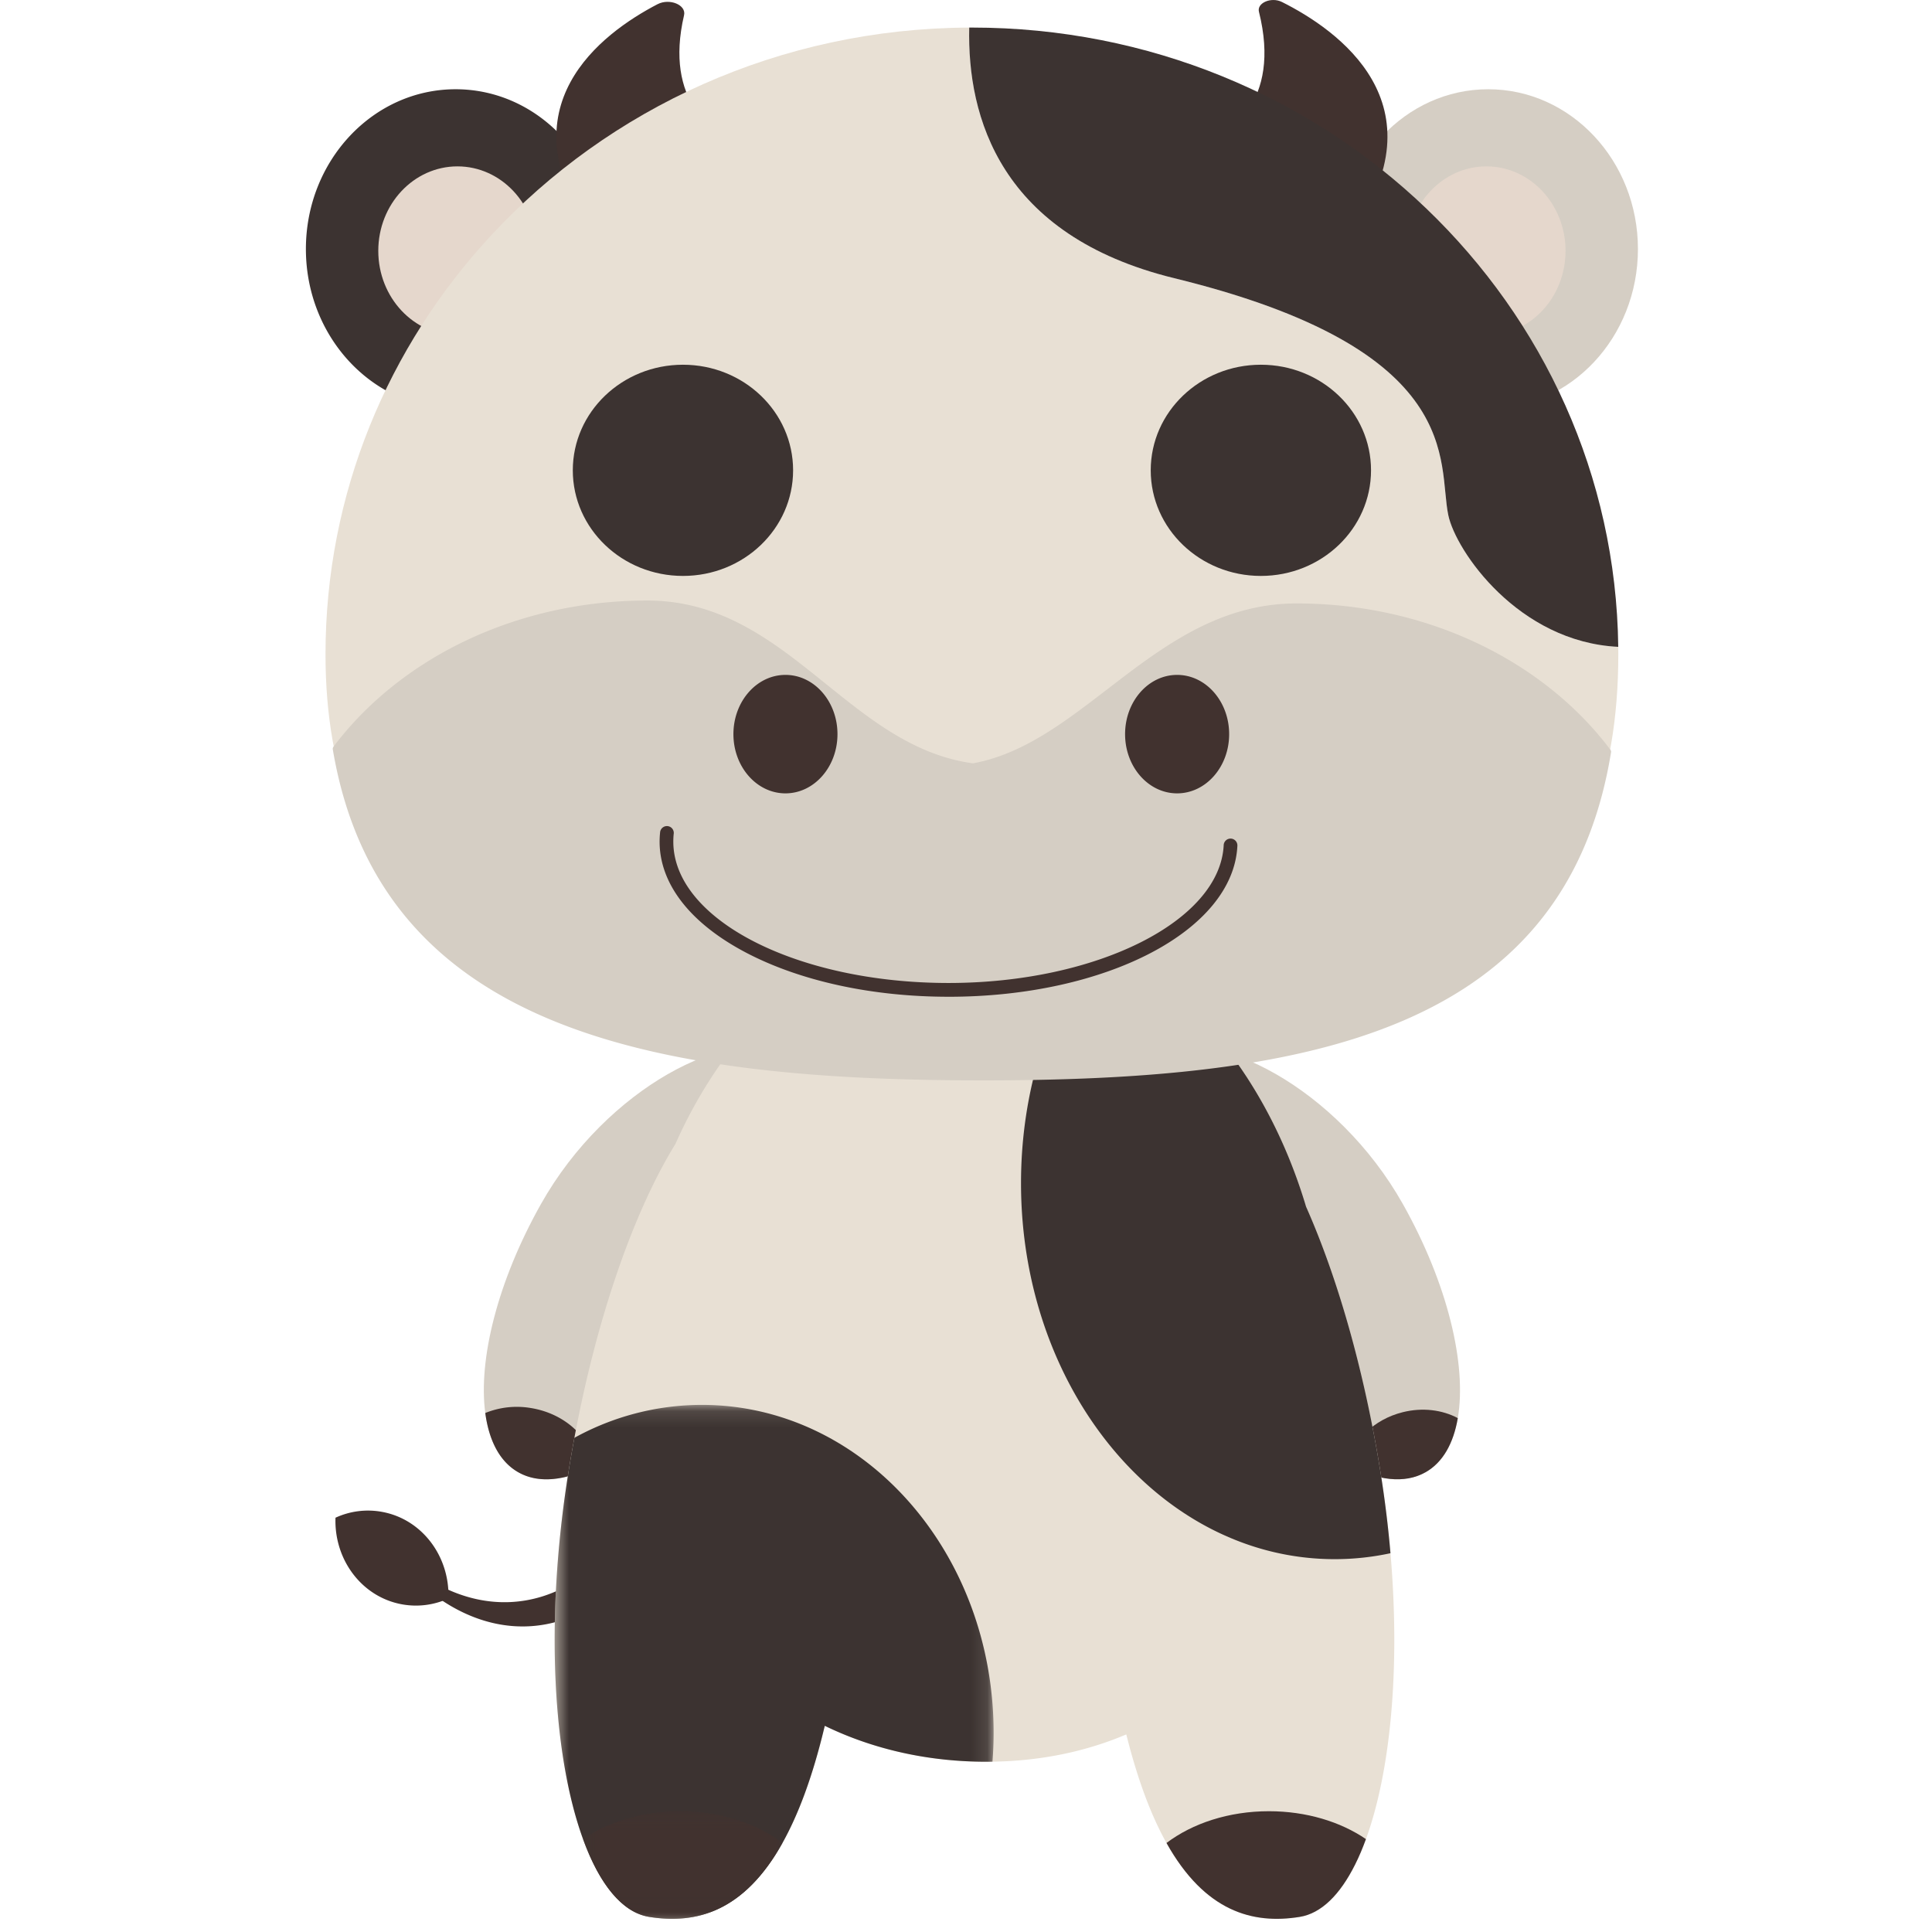 <svg xmlns="http://www.w3.org/2000/svg" xmlns:xlink="http://www.w3.org/1999/xlink" width="120" height="120"><defs><path id="a" d="M1.618 1.122h27.264v31.921H1.618z"/><path id="c" d="M1.652.272h12.386v6.685H1.652z"/></defs><g fill="none" fill-rule="evenodd"><path fill="#41322F" d="M41.337 94.128c-2.968 6.822-9.302 8.963-14.695 4.689-1.188-.941-2.236-2.117-3.13-3.468a13.916 13.916 0 0 0 2.008 1.963c5.27 4.176 11.442 2.226 14.487-4.236l1.33 1.052z"/><path fill="#41322F" d="M27.852 99.285a4.841 4.841 0 0 1-2.884.363c-2.5-.454-4.223-2.777-4.13-5.38a4.82 4.82 0 0 1 2.886-.364c2.5.454 4.221 2.776 4.128 5.38"/><path fill="#D5CEC4" d="M45.64 81.65c-2.537 4.515-5.807 7.913-8.721 9.403-1.798.919-3.462 1.112-4.731.39-1.14-.649-1.816-1.951-2.047-3.678-.441-3.306.755-8.167 3.45-12.964 4.1-7.299 11.896-11.184 15.223-9.292 3.327 1.892.927 8.842-3.175 16.14"/><path fill="#41322F" d="M36.918 91.053c-1.798.918-3.462 1.113-4.73.39-1.14-.648-1.816-1.95-2.046-3.679a5.197 5.197 0 0 1 2.804-.313c2.151.338 3.763 1.861 3.972 3.602"/><path fill="#D5CEC4" d="M90.547 88.08c-.268 1.571-.929 2.755-2 3.362-1.3.74-3.013.519-4.863-.46-2.88-1.522-6.09-4.886-8.587-9.333-4.102-7.299-6.502-14.248-3.175-16.14 3.325-1.89 11.12 1.993 15.222 9.292 2.782 4.953 3.967 9.972 3.403 13.28"/><path fill="#41322F" d="M90.547 88.08c-.268 1.571-.929 2.755-2 3.362-1.3.74-3.013.519-4.863-.46.325-1.496 1.64-2.82 3.44-3.267 1.235-.31 2.458-.146 3.423.366"/><path fill="#E8E0D4" d="M84.841 114.23c-.21.575-.432 1.104-.676 1.586-.937 1.876-2.105 3.03-3.434 3.245-2.923.475-5.893-.33-8.278-4.59-.92-1.645-1.753-3.805-2.462-6.606-.012-.046-.024-.09-.035-.138-2.531 1.077-5.332 1.65-8.312 1.694-.126.004-.254.004-.382.004-3.581 0-6.998-.755-10.033-2.23-.013.056-.026.113-.041.169-.735 3.045-1.613 5.365-2.589 7.107-2.38 4.26-5.353 5.065-8.277 4.59-1.669-.27-3.085-2.02-4.109-4.831-1.833-5.026-2.403-13.44-.906-22.79.004-.017.005-.036.009-.055.112-.701.233-1.395.361-2.08 1.42-7.607 3.732-14.13 6.272-18.247 1.197-2.693 2.722-5.105 4.504-7.145 3.467-3.963 7.908-6.518 12.795-6.97a17.206 17.206 0 0 1 8.746 1.506c.95.428 1.87.944 2.756 1.536a21.404 21.404 0 0 1 2.442 1.904c3.553 3.2 6.34 7.739 7.931 13.059 1.937 4.367 3.6 10.106 4.622 16.492.275 1.715.481 3.398.62 5.033.627 7.289-.027 13.652-1.524 17.757"/><path fill="#41322F" d="M84.841 114.23c-.21.575-.432 1.104-.676 1.586-.937 1.876-2.105 3.03-3.434 3.245-2.923.475-5.893-.33-8.278-4.59 1.608-1.217 3.865-1.973 6.362-1.973 2.329 0 4.447.655 6.026 1.732"/><path fill="#3C3331" d="M86.365 96.473a16.395 16.395 0 0 1-3.47.369c-10.76 0-19.478-10.454-19.478-23.355 0-5.729 1.72-10.977 4.577-15.038.951.428 1.871.944 2.757 1.536a21.404 21.404 0 0 1 2.441 1.904c3.554 3.2 6.34 7.739 7.93 13.059 1.938 4.367 3.602 10.106 4.624 16.492.273 1.715.479 3.398.619 5.033M19 15.467c0 5.482 4.164 9.923 9.3 9.923 5.137 0 9.3-4.441 9.3-9.923 0-5.48-4.163-9.924-9.3-9.924-5.136 0-9.3 4.444-9.3 9.924"/><path fill="#E5D7CC" d="M23.496 15.58c0 2.9 2.201 5.248 4.918 5.248 2.715 0 4.916-2.348 4.916-5.247 0-2.898-2.201-5.247-4.916-5.247-2.717 0-4.918 2.35-4.918 5.247"/><path fill="#D5CEC4" d="M101.735 15.467c0 5.482-4.164 9.923-9.3 9.923-5.137 0-9.299-4.441-9.299-9.923 0-5.48 4.162-9.924 9.3-9.924 5.135 0 9.299 4.444 9.299 9.924"/><path fill="#E5D7CC" d="M97.239 15.58c0 2.9-2.201 5.248-4.918 5.248-2.715 0-4.916-2.348-4.916-5.247 0-2.898 2.201-5.247 4.916-5.247 2.717 0 4.918 2.35 4.918 5.247"/><path fill="#41322F" d="M79.618.12c3.458 1.73 10.052 6.333 4.276 14.44-.256.357-.921.463-1.376.218l-8.298-4.494c-.512-.278-.44-.82.13-1.038 1.967-.753 5.258-2.884 3.845-8.517-.137-.55.768-.935 1.423-.608M40.842.26c-3.502 1.821-9.578 6.364-4.07 14.202.286.407 1.05.529 1.57.249l8.024-4.346c.576-.313.507-.92-.122-1.176-1.954-.79-5.001-2.904-3.756-8.245.148-.638-.898-1.071-1.646-.683"/><path fill="#E8E0D4" d="M100.516 40.636c0 1.99-.147 3.823-.434 5.513-2.807 16.584-18.912 19.383-39.035 19.383h-.5c-.164-.002-.324-.002-.487-.002-19.764-.094-36.527-3.09-39.404-19.555-.289-1.643-.438-3.419-.438-5.339 0-10 3.891-19.123 10.289-26.017C37.82 6.733 48.412 1.759 60.202 1.713c-.02.88.012 1.803.128 2.75.609 5.011 3.493 10.589 12.612 12.818 18.203 4.449 16.332 11.465 17.014 14.715.463 2.22 4.345 7.88 10.556 8.18.002.156.004.307.004.46"/><path fill="#D5CEC4" d="M100.024 46.567c.037.047.05.108.04.167-1.207 7.387-4.791 12.17-10.052 15.23-7.15 4.163-17.393 5.14-28.967 5.14l-1.098-.003c-9.142-.05-17.635-.763-24.405-3.243-7.802-2.856-13.311-8.061-14.87-17.306a.217.217 0 0 1 .039-.169c4.112-5.462 11.307-9.083 19.496-9.083 8.679 0 12.381 9.001 20.181 10.107a.21.21 0 0 0 .075-.001c6.979-1.285 11.47-9.925 20.063-9.925 8.19 0 15.388 3.62 19.498 9.086"/><path fill="#41322F" d="M45.554 45.599c0 2.03 1.447 3.678 3.232 3.678 1.784 0 3.231-1.647 3.231-3.678 0-2.032-1.447-3.68-3.231-3.68-1.785 0-3.232 1.648-3.232 3.68m24.327 0c0 2.03 1.446 3.678 3.232 3.678 1.785 0 3.232-1.647 3.232-3.678 0-2.032-1.447-3.68-3.232-3.68-1.786 0-3.232 1.648-3.232 3.68M58.915 61.91c-4.746 0-9.216-.975-12.586-2.745-3.455-1.816-5.36-4.261-5.36-6.89 0-.182.01-.368.029-.552a.426.426 0 1 1 .845.088 4.663 4.663 0 0 0-.022.465c0 4.842 7.669 8.779 17.094 8.779 9.198 0 16.865-3.842 17.091-8.564a.424.424 0 1 1 .85.042c-.251 5.258-8.133 9.378-17.94 9.378"/><g transform="translate(32.833 86.138)"><mask id="b" fill="#fff"><use xlink:href="#a"/></mask><path fill="#3C3331" d="M28.882 21.484c0 .605-.025 1.207-.071 1.798-.127.003-.255.005-.382.005-3.582 0-6.998-.756-10.033-2.231-.014.055-.026.113-.042.169-.734 3.046-1.613 5.366-2.586 7.107-2.383 4.261-5.356 5.065-8.28 4.592C5.82 32.652 4.403 30.9 3.38 28.09 1.547 23.065.976 14.652 2.474 5.303l.008-.056c.113-.702.234-1.396.362-2.08a16.404 16.404 0 0 1 7.92-2.045c10.006 0 18.118 9.116 18.118 20.362" mask="url(#b)"/></g><g transform="translate(34.563 112.225)"><mask id="d" fill="#fff"><use xlink:href="#c"/></mask><path fill="#41322F" d="M14.038 2.246c-2.383 4.26-5.356 5.065-8.278 4.59-1.668-.27-3.086-2.021-4.108-4.831C3.23.928 5.349.272 7.678.272c2.497 0 4.752.757 6.36 1.974" mask="url(#d)"/></g><path fill="#3C3331" d="M35.578 29.212c0 3.622 3.063 6.56 6.843 6.56 3.778 0 6.84-2.938 6.84-6.56 0-3.623-3.062-6.558-6.84-6.558-3.78 0-6.843 2.935-6.843 6.558m49.579 0c0 3.622-3.063 6.56-6.843 6.56-3.778 0-6.84-2.938-6.84-6.56 0-3.623 3.062-6.558 6.84-6.558 3.78 0 6.843 2.935 6.843 6.558"/><path fill="#3C3331" d="M100.512 40.177c-6.21-.301-10.093-5.96-10.556-8.181-.681-3.25 1.19-10.265-17.013-14.715C62.106 14.632 60.073 7.25 60.2 1.712h.168c22.016 0 39.892 17.18 40.144 38.465"/></g></svg>